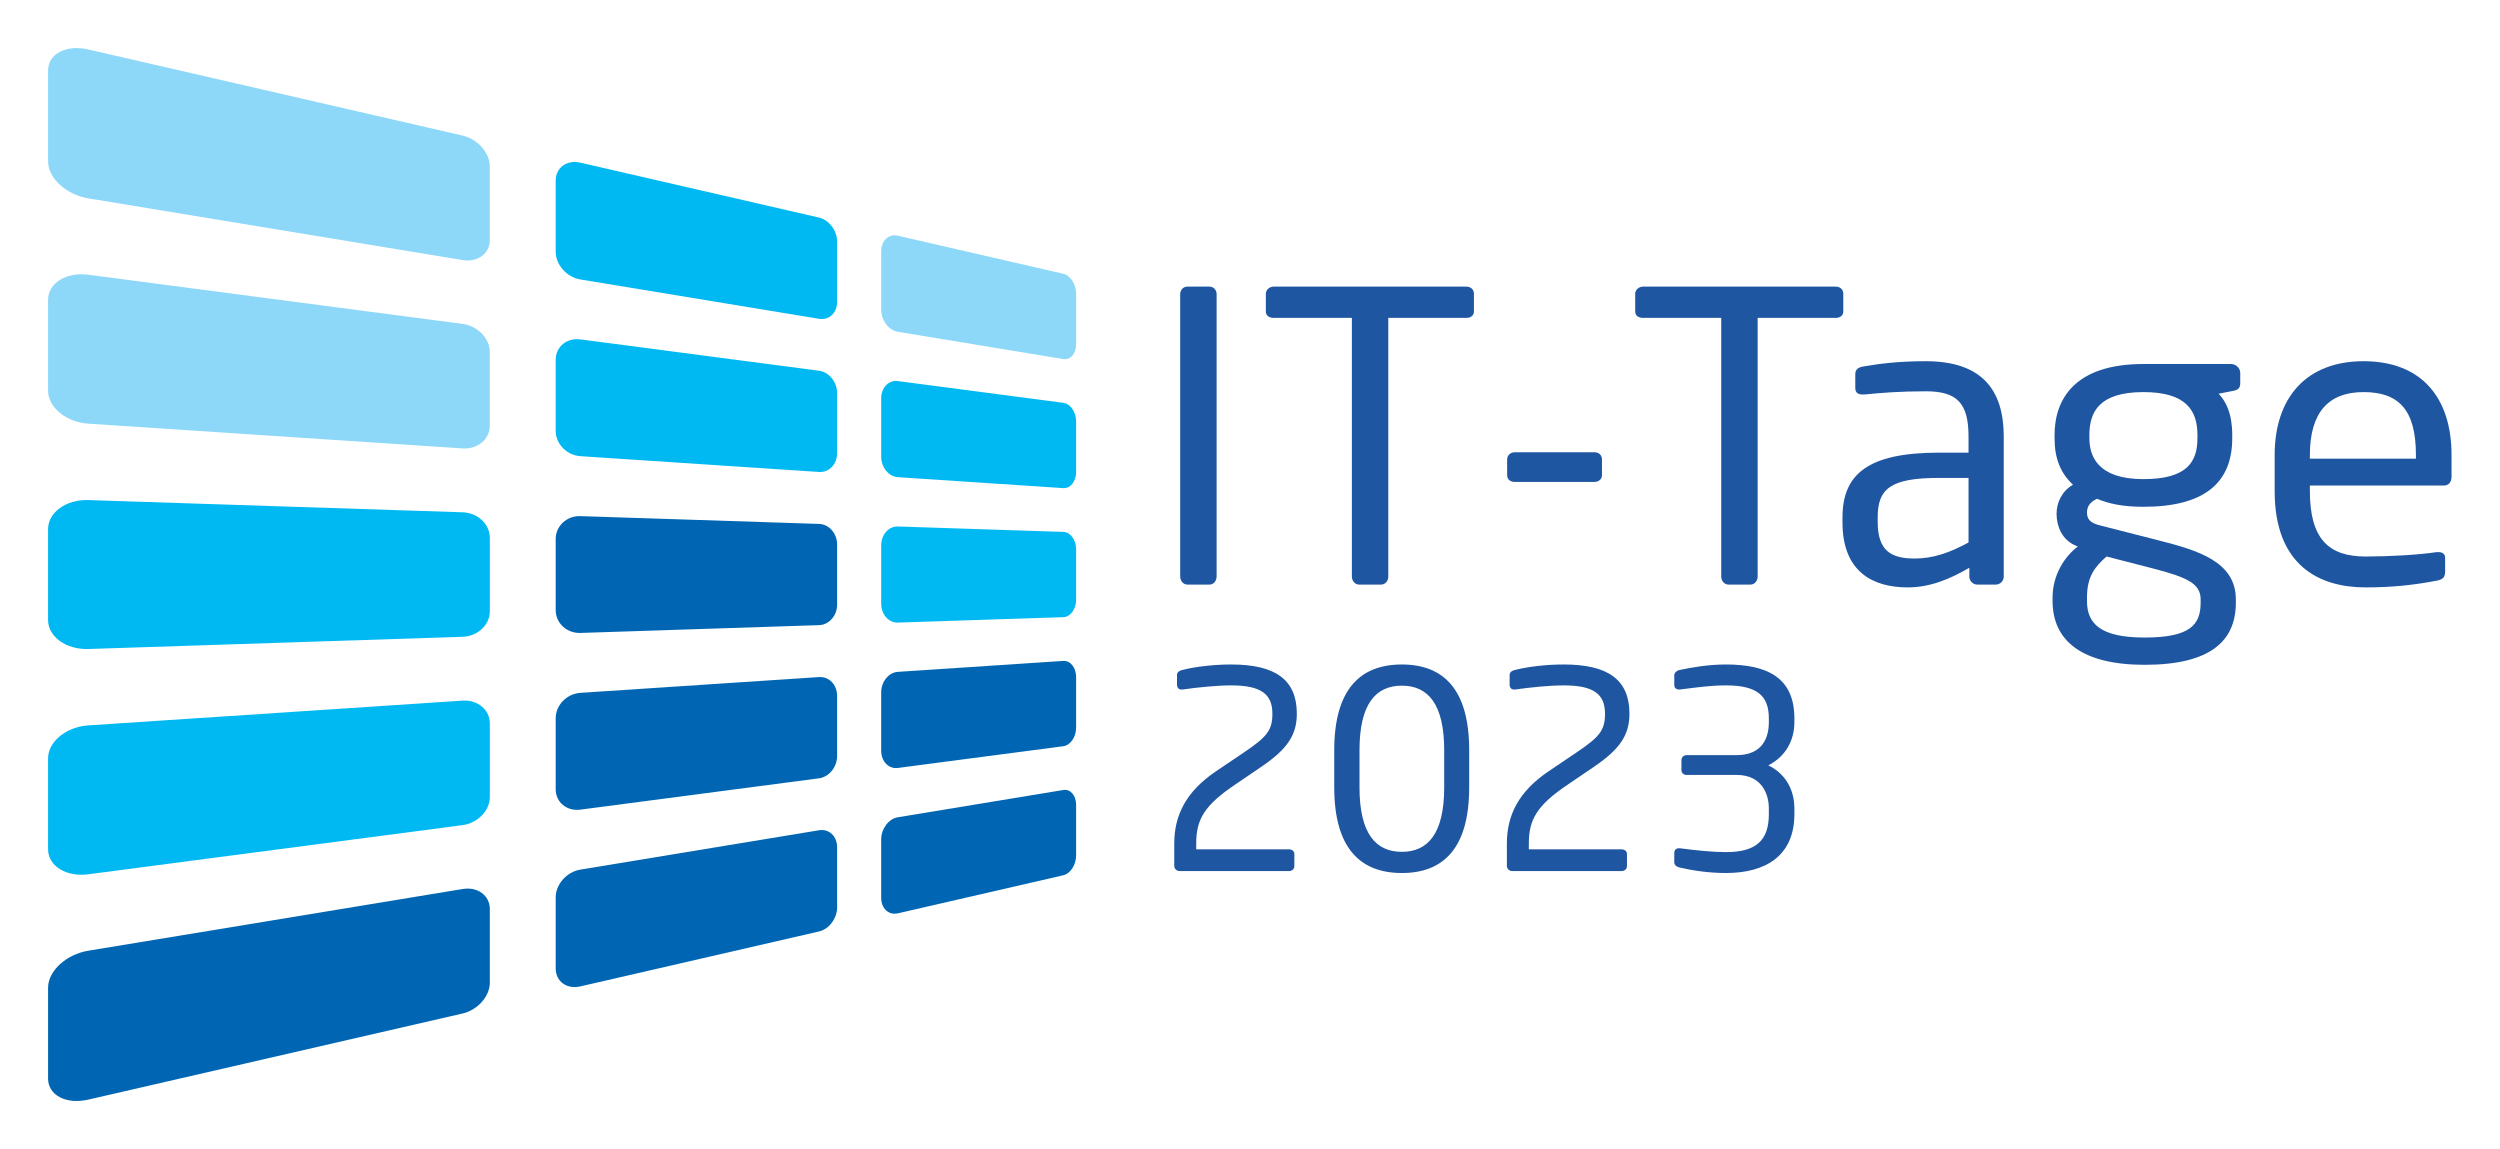 <?xml version="1.0" encoding="UTF-8" standalone="no"?>
<svg xmlns="http://www.w3.org/2000/svg" xmlns:xlink="http://www.w3.org/1999/xlink" xmlns:serif="http://www.serif.com/" width="100%" height="100%" viewBox="0 0 520 239" version="1.1" xml:space="preserve" style="fill-rule:evenodd;clip-rule:evenodd;stroke-linejoin:round;stroke-miterlimit:2;">
    <g transform="matrix(0.895,0,0,0.897,10,9.243)">
        <path d="M102.662,45.35C102.662,48.49 99.852,50.579 96.334,50L9.345,35.694C4.225,34.848 0,31.002 0,27.128L0,6.044C0,2.166 4.225,-0.016 9.345,1.164L96.334,21.132C99.852,21.939 102.662,25.139 102.662,28.274L102.662,45.35Z" style="fill:rgb(141,216,248);"></path>
    </g>
    <g transform="matrix(0.895,0,0,0.897,10,9.243)">
        <path d="M183.377,59.672C183.377,62.238 181.509,64.011 179.178,63.624L123.701,54.5C120.559,53.984 117.971,51.1 117.971,48.068L117.971,31.591C117.971,28.557 120.559,26.695 123.701,27.414L179.178,40.15C181.509,40.688 183.377,43.194 183.377,45.752L183.377,59.672Z" style="fill:rgb(0,185,242);"></path>
    </g>
    <g transform="matrix(0.895,0,0,0.897,10,9.243)">
        <path d="M238.918,69.536C238.918,71.695 237.593,73.232 235.94,72.958L197.485,66.633C195.357,66.284 193.616,63.979 193.616,61.496L193.616,47.972C193.616,45.487 195.357,43.866 197.485,44.353L235.94,53.182C237.593,53.563 238.918,55.623 238.918,57.784L238.918,69.536Z" style="fill:rgb(141,216,248);"></path>
    </g>
    <g transform="matrix(0.895,0,0,0.897,10,9.243)">
        <path d="M102.662,88.407C102.662,91.539 99.852,93.906 96.334,93.677L9.345,87.935C4.225,87.596 0,84.169 0,80.296L0,59.218C0,55.327 4.225,52.73 9.345,53.402L96.334,64.804C99.852,65.262 102.662,68.186 102.662,71.335L102.662,88.407Z" style="fill:rgb(141,216,248);"></path>
    </g>
    <g transform="matrix(0.895,0,0,0.897,10,9.243)">
        <path d="M183.377,94.774C183.377,97.335 181.509,99.29 179.178,99.139L123.701,95.476C120.559,95.27 117.971,92.636 117.971,89.615L117.971,73.143C117.971,70.099 120.559,67.976 123.701,68.392L179.178,75.666C181.509,75.968 183.377,78.288 183.377,80.863L183.377,94.774Z" style="fill:rgb(0,185,242);"></path>
    </g>
    <g transform="matrix(0.895,0,0,0.897,10,9.243)">
        <path d="M238.918,99.168C238.918,101.324 237.593,102.991 235.94,102.883L197.485,100.345C195.357,100.207 193.616,98.07 193.616,95.588L193.616,82.073C193.616,79.578 195.357,77.782 197.485,78.061L235.94,83.102C237.593,83.316 238.918,85.25 238.918,87.418L238.918,99.168Z" style="fill:rgb(0,185,242);"></path>
    </g>
    <g transform="matrix(0.895,0,0,0.897,10,9.243)">
        <path d="M102.662,131.461C102.662,134.599 99.852,137.242 96.334,137.357L9.345,140.19C4.225,140.353 0,137.342 0,133.47L0,112.387C0,108.496 4.225,105.489 9.345,105.655L96.334,108.487C99.852,108.6 102.662,111.24 102.662,114.388L102.662,131.461Z" style="fill:rgb(0,185,242);"></path>
    </g>
    <g transform="matrix(0.895,0,0,0.897,10,9.243)">
        <path d="M183.377,129.888C183.377,132.441 181.509,134.585 179.178,134.657L123.701,136.465C120.559,136.569 117.971,134.189 117.971,131.164L117.971,114.688C117.971,111.647 120.559,109.272 123.701,109.377L179.178,111.182C181.509,111.261 183.377,113.397 183.377,115.963L183.377,129.888Z" style="fill:rgb(0,102,179);"></path>
    </g>
    <g transform="matrix(0.895,0,0,0.897,10,9.243)">
        <path d="M238.918,128.8C238.918,130.959 237.593,132.759 235.94,132.808L197.485,134.063C195.357,134.131 193.616,132.169 193.616,129.683L193.616,116.169C193.616,113.671 195.357,111.709 197.485,111.778L235.94,113.035C237.593,113.081 238.918,114.879 238.918,117.05L238.918,128.8Z" style="fill:rgb(0,185,242);"></path>
    </g>
    <g transform="matrix(0.895,0,0,0.897,10,9.243)">
        <path d="M102.662,174.516C102.662,177.649 99.852,180.566 96.334,181.032L9.345,192.428C4.225,193.103 0,190.506 0,186.634L0,165.556C0,161.664 4.225,158.236 9.345,157.9L96.334,152.161C99.852,151.928 102.662,154.295 102.662,157.447L102.662,174.516Z" style="fill:rgb(0,185,242);"></path>
    </g>
    <g transform="matrix(0.895,0,0,0.897,10,9.243)">
        <path d="M183.377,164.985C183.377,167.543 181.509,169.862 179.178,170.172L123.701,177.44C120.559,177.851 117.971,175.732 117.971,172.706L117.971,156.235C117.971,153.194 120.559,150.564 123.701,150.357L179.178,146.697C181.509,146.541 183.377,148.502 183.377,151.067L183.377,164.985Z" style="fill:rgb(0,102,179);"></path>
    </g>
    <g transform="matrix(0.895,0,0,0.897,10,9.243)">
        <path d="M238.918,158.427C238.918,160.585 237.593,162.514 235.94,162.732L197.485,167.772C195.357,168.049 193.616,166.257 193.616,163.773L193.616,150.259C193.616,147.765 195.357,145.627 197.485,145.486L235.94,142.95C237.593,142.845 238.918,144.512 238.918,146.678L238.918,158.427Z" style="fill:rgb(0,102,179);"></path>
    </g>
    <g transform="matrix(0.895,0,0,0.897,10,9.243)">
        <path d="M102.662,217.567C102.662,220.708 99.852,223.898 96.334,224.708L9.345,244.678C4.225,245.859 0,243.681 0,239.8L0,218.721C0,214.835 4.225,210.996 9.345,210.151L96.334,195.843C99.852,195.264 102.662,197.349 102.662,200.5L102.662,217.567Z" style="fill:rgb(0,102,179);"></path>
    </g>
    <g transform="matrix(0.895,0,0,0.897,10,9.243)">
        <path d="M183.377,200.088C183.377,202.648 181.509,205.151 179.178,205.684L123.701,218.426C120.559,219.146 117.971,217.283 117.971,214.257L117.971,197.785C117.971,194.738 120.559,191.859 123.701,191.343L179.178,182.218C181.509,181.833 183.377,183.599 183.377,186.171L183.377,200.088Z" style="fill:rgb(0,102,179);"></path>
    </g>
    <g transform="matrix(0.895,0,0,0.897,10,9.243)">
        <path d="M238.918,188.059C238.918,190.22 237.593,192.279 235.94,192.655L197.485,201.485C195.357,201.973 193.616,200.358 193.616,197.869L193.616,184.353C193.616,181.857 195.357,179.556 197.485,179.206L235.94,172.884C237.593,172.611 238.918,174.14 238.918,176.311L238.918,188.059Z" style="fill:rgb(0,102,179);"></path>
    </g>
    <g transform="matrix(0.895,0,0,0.897,10,9.243)">
        <path d="M271.572,123.394L271.572,57.923C271.572,56.9 270.828,56.156 269.898,56.156L264.783,56.156C263.76,56.156 263.109,56.993 263.109,57.923L263.109,123.394C263.109,124.417 263.853,125.254 264.783,125.254L269.898,125.254C270.921,125.254 271.572,124.324 271.572,123.394Z" style="fill:rgb(31,86,161);fill-rule:nonzero;"></path>
    </g>
    <g transform="matrix(0.895,0,0,0.897,10,9.243)">
        <path d="M331.371,61.922L331.371,57.83C331.371,56.807 330.627,56.156 329.604,56.156L284.871,56.156C283.848,56.156 283.011,56.9 283.011,57.83L283.011,61.922C283.011,62.945 283.848,63.41 284.871,63.41L303.006,63.41L303.006,123.394C303.006,124.417 303.75,125.254 304.68,125.254L309.795,125.254C310.818,125.254 311.469,124.324 311.469,123.394L311.469,63.41L329.604,63.41C330.627,63.41 331.371,62.852 331.371,61.922Z" style="fill:rgb(31,86,161);fill-rule:nonzero;"></path>
    </g>
    <g transform="matrix(0.895,0,0,0.897,10,9.243)">
        <path d="M361.131,99.866L361.131,96.239C361.131,95.216 360.387,94.565 359.364,94.565L340.857,94.565C339.834,94.565 339.09,95.309 339.09,96.239L339.09,99.866C339.09,100.888 339.834,101.446 340.857,101.446L359.364,101.446C360.387,101.446 361.131,100.796 361.131,99.866Z" style="fill:rgb(31,86,161);fill-rule:nonzero;"></path>
    </g>
    <g transform="matrix(0.895,0,0,0.897,10,9.243)">
        <path d="M417.21,61.922L417.21,57.83C417.21,56.807 416.466,56.156 415.443,56.156L370.71,56.156C369.687,56.156 368.85,56.9 368.85,57.83L368.85,61.922C368.85,62.945 369.687,63.41 370.71,63.41L388.845,63.41L388.845,123.394C388.845,124.417 389.589,125.254 390.519,125.254L395.634,125.254C396.657,125.254 397.308,124.324 397.308,123.394L397.308,63.41L415.443,63.41C416.466,63.41 417.21,62.852 417.21,61.922Z" style="fill:rgb(31,86,161);fill-rule:nonzero;"></path>
    </g>
    <g transform="matrix(0.895,0,0,0.897,10,9.243)">
        <path d="M446.319,115.489C441.855,117.907 438.042,119.209 433.764,119.209C428.37,119.209 425.208,117.442 425.208,110.746L425.208,109.63C425.208,103.027 428.184,100.517 439.437,100.517L446.319,100.517L446.319,115.489ZM454.503,123.394L454.503,90.938C454.503,79.964 449.295,73.454 436.368,73.454C430.044,73.454 425.766,74.012 421.953,74.663C420.651,74.849 420,75.407 420,76.43L420,79.685C420,80.894 420.837,81.173 421.674,81.173L422.139,81.173C425.859,80.801 430.323,80.429 436.368,80.429C443.622,80.429 446.319,83.126 446.319,90.938L446.319,94.658L439.437,94.658C422.883,94.658 417.024,99.68 417.024,109.723L417.024,110.839C417.024,122.464 424.278,125.905 432.183,125.905C437.391,125.905 442.041,123.952 446.505,121.348L446.505,123.394C446.505,124.417 447.342,125.254 448.365,125.254L452.643,125.254C453.666,125.254 454.503,124.417 454.503,123.394Z" style="fill:rgb(31,86,161);fill-rule:nonzero;"></path>
    </g>
    <g transform="matrix(0.895,0,0,0.897,10,9.243)">
        <path d="M500.259,129.439C500.259,134.554 497.841,137.53 487.239,137.53C476.916,137.53 473.847,134.275 473.847,129.067L473.847,128.23C473.847,123.394 475.707,121.069 478.404,118.744L488.913,121.441C497.283,123.58 500.259,125.068 500.259,128.695L500.259,129.439ZM499.515,91.31C499.515,96.89 497.004,100.796 486.96,100.796C476.265,100.796 474.405,95.402 474.405,91.31L474.405,90.566C474.405,85.358 476.544,80.615 486.96,80.615C497.004,80.615 499.515,84.986 499.515,90.566L499.515,91.31ZM509.466,78.569L509.466,76.151C509.466,75.035 508.443,74.105 507.327,74.105L486.96,74.105C470.964,74.105 466.314,82.289 466.314,90.566L466.314,91.31C466.314,96.053 467.709,99.401 470.592,102.097C467.988,103.585 466.779,106.282 466.779,108.793L466.779,108.886C466.779,111.769 468.081,114.838 471.057,116.14L471.708,116.419C468.639,118.744 465.849,123.022 465.849,128.23L465.849,129.067C465.849,138.181 472.545,143.854 487.239,143.854C502.491,143.854 508.443,138.367 508.443,129.439L508.443,128.695C508.443,119.953 499.701,117.349 490.587,115.024L476.73,111.49C474.591,110.932 473.847,110.095 473.847,108.514C473.847,107.119 474.591,106.096 476.172,105.352C478.869,106.468 482.031,107.212 486.96,107.212C501.282,107.212 507.606,101.539 507.606,91.31L507.606,90.566C507.606,85.544 506.118,82.754 504.444,80.987L507.792,80.336C508.815,80.15 509.466,79.778 509.466,78.569Z" style="fill:rgb(31,86,161);fill-rule:nonzero;"></path>
    </g>
    <g transform="matrix(0.895,0,0,0.897,10,9.243)">
        <path d="M550.293,96.053L525.648,96.053L525.648,95.216C525.648,85.172 530.112,80.615 538.11,80.615C546.294,80.615 550.293,84.707 550.293,95.216L550.293,96.053ZM558.57,100.238L558.57,95.216C558.57,82.01 551.688,73.454 538.11,73.454C524.811,73.454 517.464,81.917 517.464,95.216L517.464,103.585C517.464,120.883 527.88,125.905 538.575,125.905C544.806,125.905 549.921,125.347 555.222,124.324C556.71,124.045 557.082,123.394 557.082,122.185L557.082,119.023C557.082,118.093 556.338,117.721 555.594,117.721L555.129,117.721C550.851,118.372 543.969,118.744 538.575,118.744C530.019,118.744 525.648,114.652 525.648,103.585L525.648,102.283L556.803,102.283C557.919,102.283 558.57,101.446 558.57,100.238Z" style="fill:rgb(31,86,161);fill-rule:nonzero;"></path>
    </g>
    <g transform="matrix(0.895,0,0,0.897,10,9.243)">
        <path d="M290.212,155.208C290.212,147.35 285.3,143.779 274.95,143.779C271.175,143.779 266.83,144.226 263.579,145.057C262.94,145.184 262.365,145.568 262.365,146.2L262.365,148.436C262.365,149.139 262.748,149.586 263.387,149.586L263.643,149.586C267.214,149.075 271.622,148.628 274.95,148.628C281.85,148.628 284.533,150.608 284.533,155.208C284.533,159.041 283.255,160.574 277.953,164.152L271.494,168.496C264.537,173.166 261.726,178.66 261.726,185.304L261.726,190.473C261.726,191.175 262.301,191.687 263.004,191.687L288.36,191.687C289.063,191.687 289.637,191.239 289.637,190.537L289.637,187.732C289.637,187.029 289.063,186.646 288.36,186.646L266.83,186.646L266.83,185.304C266.83,179.746 268.683,176.488 275.781,171.697L281.914,167.538C287.855,163.513 290.212,160.255 290.212,155.208ZM330.269,172.272L330.269,163.641C330.269,149.522 324.27,143.779 314.623,143.779C304.97,143.779 298.907,149.522 298.907,163.641L298.907,172.272C298.907,186.39 304.97,192.134 314.623,192.134C324.27,192.134 330.269,186.39 330.269,172.272ZM324.461,172.272C324.461,183.068 320.628,187.221 314.623,187.221C308.611,187.221 304.778,183.068 304.778,172.272L304.778,163.641C304.778,152.844 308.611,148.692 314.623,148.692C320.628,148.692 324.461,152.844 324.461,163.641L324.461,172.272ZM367.514,155.208C367.514,147.35 362.601,143.779 352.245,143.779C348.476,143.779 344.132,144.226 340.88,145.057C340.241,145.184 339.666,145.568 339.666,146.2L339.666,148.436C339.666,149.139 340.049,149.586 340.688,149.586L340.944,149.586C344.515,149.075 348.923,148.628 352.245,148.628C359.151,148.628 361.834,150.608 361.834,155.208C361.834,159.041 360.557,160.574 355.254,164.152L348.795,168.496C341.832,173.166 339.027,178.66 339.027,185.304L339.027,190.473C339.027,191.175 339.602,191.687 340.305,191.687L365.661,191.687C366.364,191.687 366.939,191.239 366.939,190.537L366.939,187.732C366.939,187.029 366.364,186.646 365.661,186.646L344.132,186.646L344.132,185.304C344.132,179.746 345.984,176.488 353.082,171.697L359.215,167.538C365.15,163.513 367.514,160.255 367.514,155.208ZM405.845,178.494L405.845,177.159C405.845,173.466 404.312,169.391 399.782,167.155C403.737,165.18 405.845,161.462 405.845,157.163L405.845,156.262C405.845,146.775 399.463,143.779 389.944,143.779C385.855,143.779 382.214,144.418 379.147,145.057C378.508,145.184 377.933,145.695 377.933,146.264L377.933,148.5C377.933,149.203 378.381,149.586 379.02,149.586L379.211,149.586C383.364,149.075 386.239,148.628 389.944,148.628C397.163,148.628 399.91,150.998 399.91,156.262L399.91,157.163C399.91,160.562 398.568,164.797 392.435,164.797L380.808,164.797C380.106,164.797 379.595,165.308 379.595,166.011L379.595,168.241C379.595,168.943 380.106,169.391 380.808,169.391L392.435,169.391C398.249,169.391 399.91,173.786 399.91,177.159L399.91,178.494C399.91,184.608 396.907,187.285 389.944,187.285C386.941,187.285 383.044,186.902 379.211,186.39L379.02,186.39C378.381,186.39 377.933,186.774 377.933,187.476L377.933,189.642C377.933,190.281 378.508,190.728 379.147,190.856C382.214,191.559 385.919,192.134 389.944,192.134C399.271,192.134 405.845,188.051 405.845,178.494Z" style="fill:rgb(31,86,161);fill-rule:nonzero;"></path>
    </g>
</svg>
